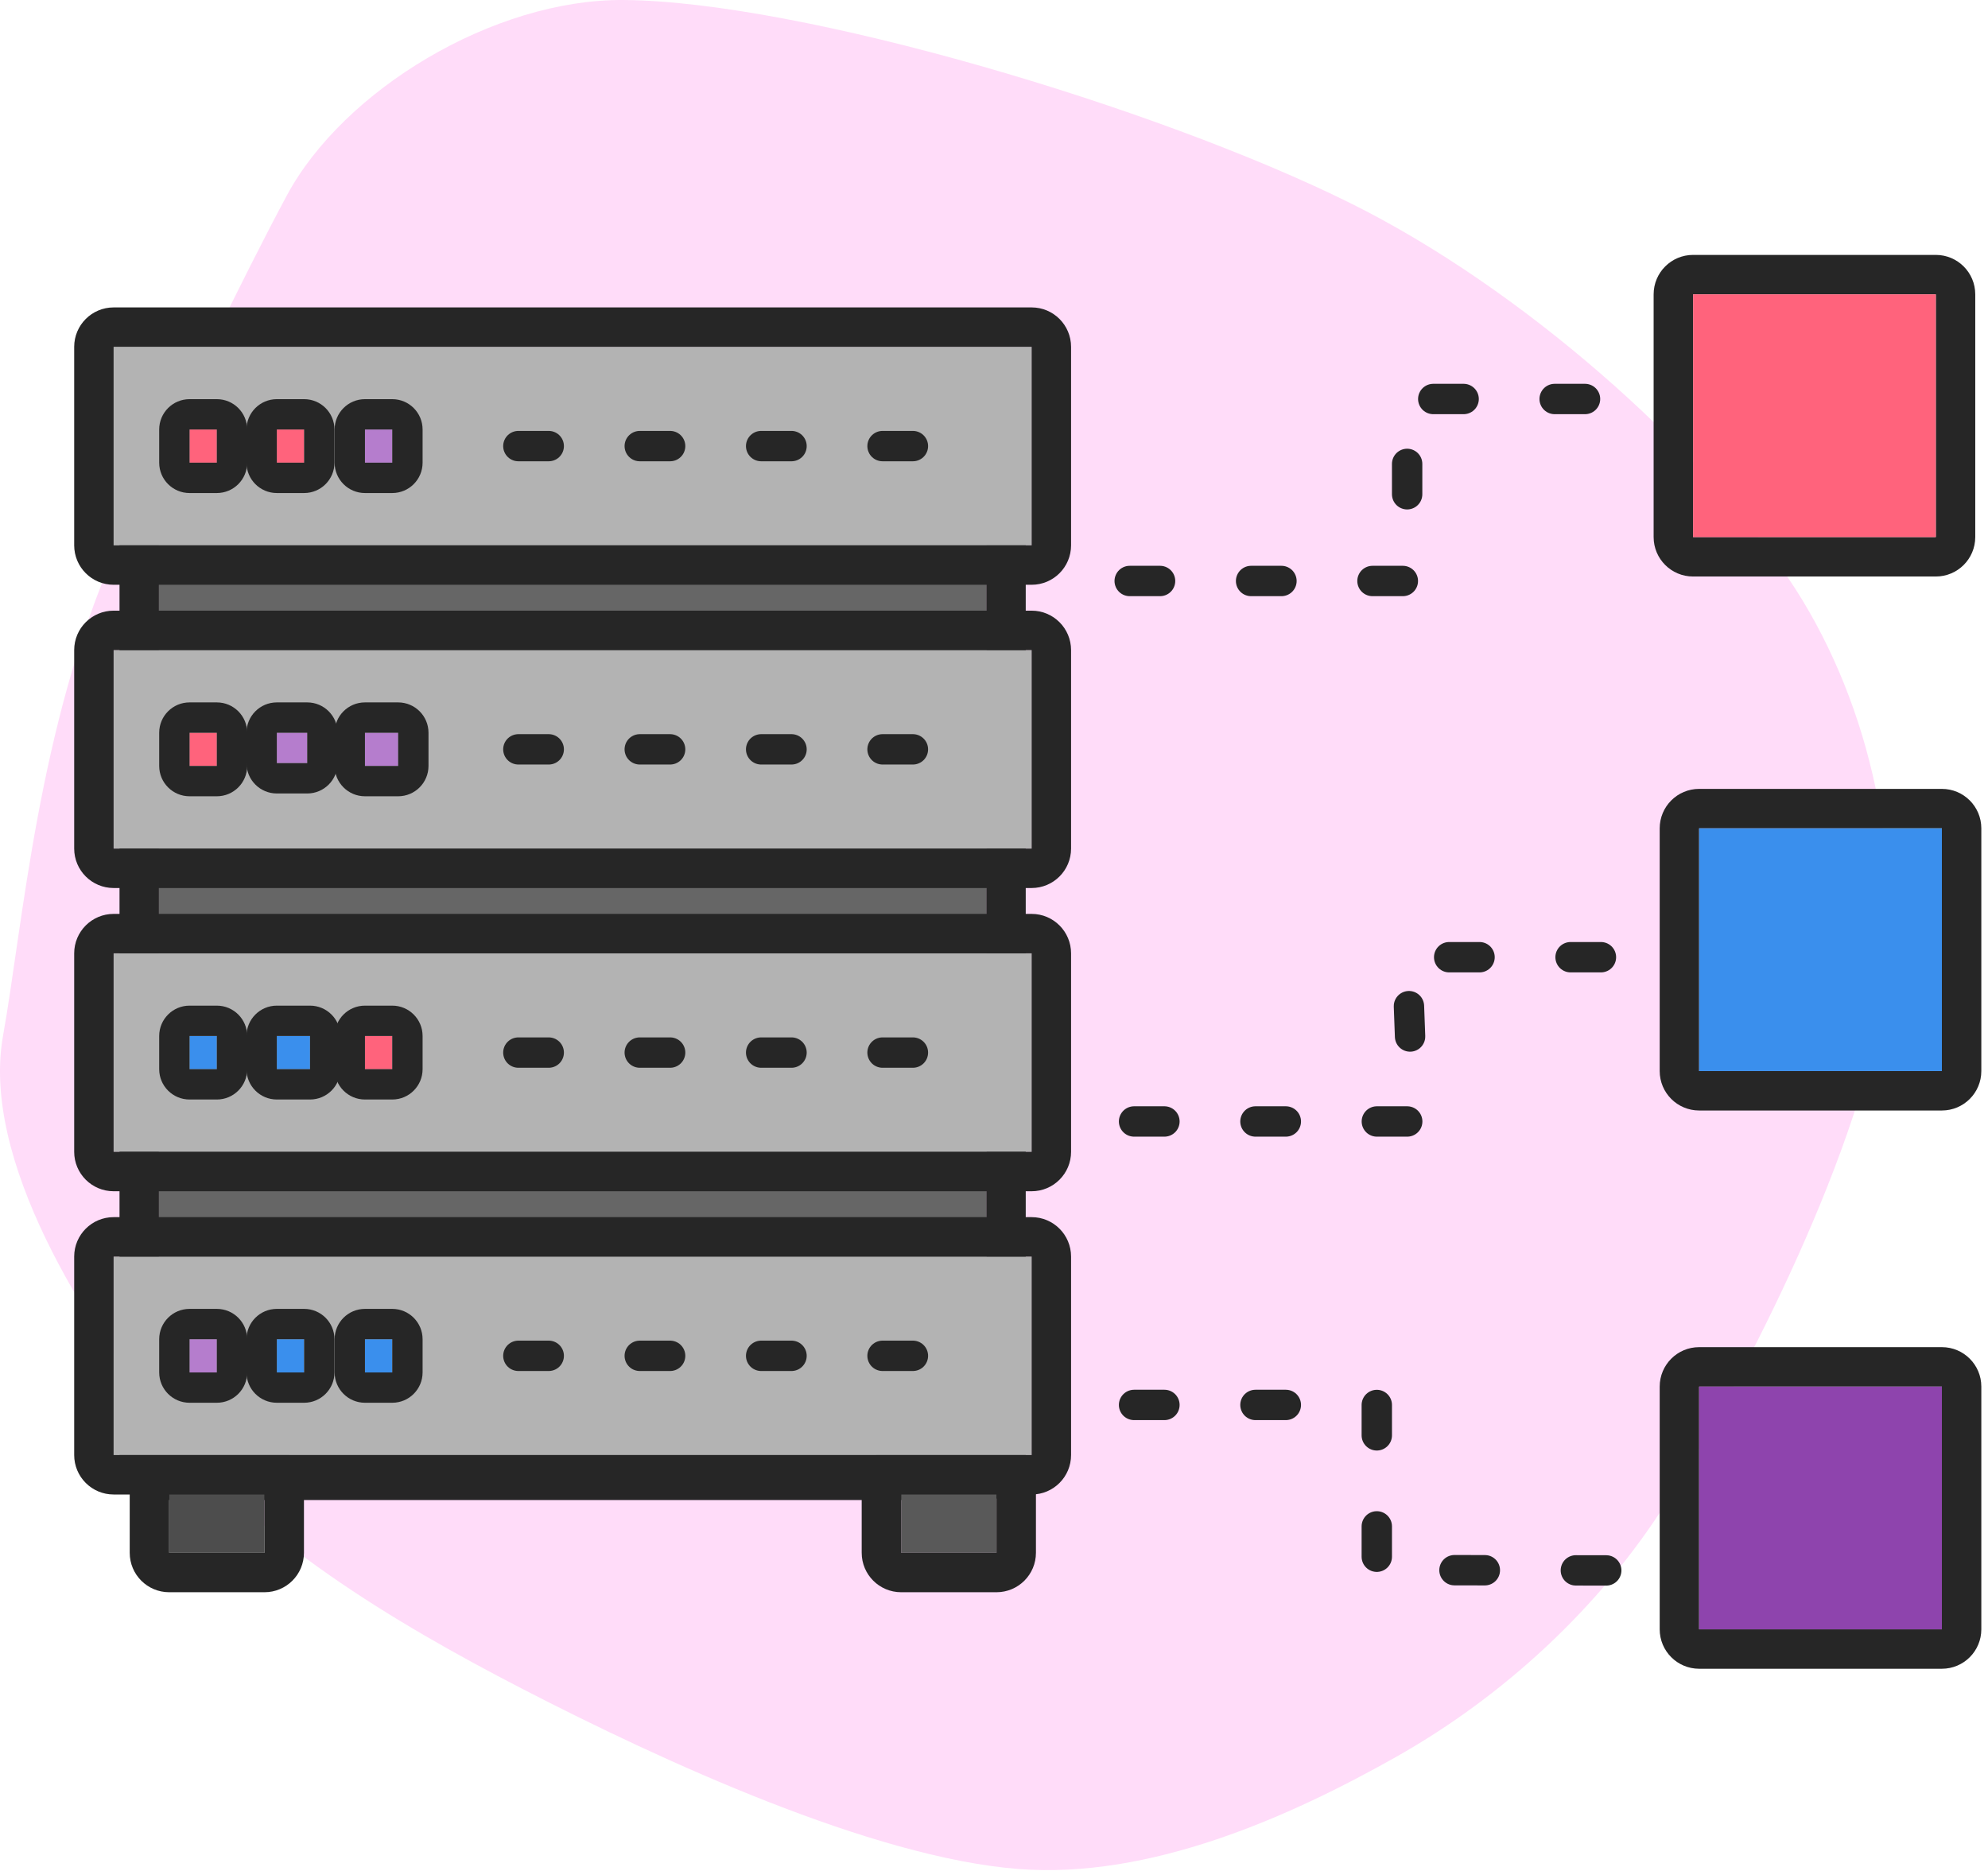 <?xml version="1.0" encoding="UTF-8" standalone="no"?><!DOCTYPE svg PUBLIC "-//W3C//DTD SVG 1.1//EN" "http://www.w3.org/Graphics/SVG/1.1/DTD/svg11.dtd"><svg width="100%" height="100%" viewBox="0 0 273 257" version="1.1" xmlns="http://www.w3.org/2000/svg" xmlns:xlink="http://www.w3.org/1999/xlink" xml:space="preserve" xmlns:serif="http://www.serif.com/" style="fill-rule:evenodd;clip-rule:evenodd;stroke-linecap:round;stroke-linejoin:round;stroke-miterlimit:1.5;"><path d="M185.412,27.885c-26.655,-13.224 -75.462,-27.715 -99.802,-27.884c-17.826,-0.124 -38.447,12.359 -46.237,26.872c-5.701,10.621 -15.434,30.474 -23.52,48.794c-10.668,24.172 -12.714,51.376 -15.435,66.568c-3.028,16.905 10.996,39.267 22.86,54.205c11.863,14.939 30.578,26.257 48.321,35.425c19.428,10.039 48.216,23.242 68.244,24.806c17.998,1.407 37.101,-7.05 51.919,-15.417c14.739,-8.323 27.912,-20.503 36.991,-34.788c11.162,-17.564 27.187,-49.411 29.985,-70.598c2.533,-19.181 -2.33,-40.517 -13.199,-56.523c-12.221,-17.997 -36.495,-39.735 -60.127,-51.46Z" style="fill:#ff00cf;fill-opacity:0.14;"/><g id="Server-2" serif:id="Server 2"><g id="Server"><rect x="21.83" y="64.301" width="113.612" height="136.283" style="fill:#666;"/><path d="M140.858,64.301c0,-2.991 -2.425,-5.416 -5.417,-5.416l-113.611,0c-2.992,0 -5.417,2.425 -5.417,5.416l0,136.284c0,2.991 2.425,5.417 5.417,5.417l113.611,0c2.992,0 5.417,-2.426 5.417,-5.417l0,-136.284Zm-5.417,0l-113.611,0l0,136.284l113.611,0l0,-136.284Z" style="fill:#262626;"/><rect x="23.23" y="203.992" width="13.093" height="9.256" style="fill:#4d4d4d;"/><path d="M41.74,203.992c0,-2.992 -2.425,-5.417 -5.416,-5.417l-13.094,0c-2.991,0 -5.416,2.425 -5.416,5.417l0,9.256c0,2.991 2.425,5.416 5.416,5.416l13.094,0c2.991,0 5.416,-2.425 5.416,-5.416l0,-9.256Zm-5.416,0l-13.094,0l0,9.256l13.094,0l0,-9.256Z" style="fill:#262626;"/><rect x="123.749" y="203.992" width="13.093" height="9.256" style="fill:#595959;"/><path d="M142.259,203.992c0,-2.992 -2.425,-5.417 -5.417,-5.417l-13.093,0c-2.992,0 -5.417,2.425 -5.417,5.417l0,9.256c0,2.991 2.425,5.416 5.417,5.416l13.093,0c2.992,0 5.417,-2.425 5.417,-5.416l0,-9.256Zm-5.417,0l-13.093,0l0,9.256l13.093,0l0,-9.256Z" style="fill:#262626;"/><g><rect x="15.604" y="47.635" width="126.062" height="27.257" style="fill:#b3b3b3;"/><path d="M147.083,47.635c0,-2.992 -2.425,-5.417 -5.416,-5.417l-126.063,0c-2.991,0 -5.416,2.425 -5.416,5.417l0,27.256c0,2.992 2.425,5.417 5.416,5.417l126.063,0c2.991,0 5.416,-2.425 5.416,-5.417l0,-27.256Zm-5.416,0l-126.063,0l0,27.256l126.063,0l0,-27.256Z" style="fill:#262626;"/><path d="M71.184,61.263l60.191,0" style="fill:none;stroke:#262626;stroke-width:4.17px;stroke-dasharray:4.17,12.5,0,0;"/><rect x="26.029" y="58.984" width="3.748" height="4.559" style="fill:#ff637c;"/><path d="M33.944,58.984c0,-2.301 -1.866,-4.167 -4.167,-4.167l-3.748,0c-2.301,0 -4.167,1.866 -4.167,4.167l0,4.558c0,2.302 1.866,4.167 4.167,4.167l3.748,0c2.301,0 4.167,-1.865 4.167,-4.167l0,-4.558Zm-4.167,0l-3.748,0l0,4.558l3.748,0l0,-4.558Z" style="fill:#262626;"/><rect x="38.015" y="58.984" width="3.748" height="4.559" style="fill:#ff637c;"/><path d="M45.93,58.984c0,-2.301 -1.865,-4.167 -4.166,-4.167l-3.749,0c-2.301,0 -4.166,1.866 -4.166,4.167l0,4.558c0,2.302 1.865,4.167 4.166,4.167l3.749,0c2.301,0 4.166,-1.865 4.166,-4.167l0,-4.558Zm-4.166,0l-3.749,0l0,4.558l3.749,0l0,-4.558Z" style="fill:#262626;"/><rect x="50.117" y="58.984" width="3.748" height="4.559" style="fill:#b57dcd;"/><path d="M58.032,58.984c0,-2.301 -1.865,-4.167 -4.166,-4.167l-3.749,0c-2.301,0 -4.166,1.866 -4.166,4.167l0,4.558c0,2.302 1.865,4.167 4.166,4.167l3.749,0c2.301,0 4.166,-1.865 4.166,-4.167l0,-4.558Zm-4.166,0l-3.749,0l0,4.558l3.749,0l0,-4.558Z" style="fill:#262626;"/></g><g><rect x="15.604" y="89.279" width="126.062" height="27.257" style="fill:#b3b3b3;"/><path d="M147.083,89.279c0,-2.991 -2.425,-5.416 -5.416,-5.416l-126.063,0c-2.991,0 -5.416,2.425 -5.416,5.416l0,27.257c0,2.992 2.425,5.417 5.416,5.417l126.063,0c2.991,0 5.416,-2.425 5.416,-5.417l0,-27.257Zm-5.416,0l-126.063,0l0,27.257l126.063,0l0,-27.257Z" style="fill:#262626;"/><path d="M71.184,102.908l60.191,0" style="fill:none;stroke:#262626;stroke-width:4.17px;stroke-dasharray:4.17,12.5,0,0;"/><rect x="26.029" y="100.628" width="3.748" height="4.559" style="fill:#ff637c;"/><path d="M33.944,100.628c0,-2.301 -1.866,-4.166 -4.167,-4.166l-3.748,0c-2.301,0 -4.167,1.865 -4.167,4.166l0,4.559c0,2.301 1.866,4.167 4.167,4.167l3.748,0c2.301,0 4.167,-1.866 4.167,-4.167l0,-4.559Zm-4.167,0l-3.748,0l0,4.559l3.748,0l0,-4.559Z" style="fill:#262626;"/><rect x="38.015" y="100.628" width="4.175" height="4.175" style="fill:#b57dcd;"/><path d="M46.357,100.628c0,-2.301 -1.865,-4.166 -4.167,-4.166l-4.175,0c-2.301,0 -4.166,1.865 -4.166,4.166l0,4.175c0,2.301 1.865,4.167 4.166,4.167l4.175,0c2.302,0 4.167,-1.866 4.167,-4.167l0,-4.175Zm-4.167,0l-4.175,0l0,4.175l4.175,0l0,-4.175Z" style="fill:#262626;"/><rect x="50.117" y="100.628" width="4.559" height="4.559" style="fill:#b57dcd;"/><path d="M58.843,100.628c0,-2.301 -1.866,-4.166 -4.167,-4.166l-4.559,0c-2.301,0 -4.166,1.865 -4.166,4.166l0,4.559c0,2.301 1.865,4.167 4.166,4.167l4.559,0c2.301,0 4.167,-1.866 4.167,-4.167l0,-4.559Zm-4.167,0l-4.559,0l0,4.559l4.559,0l0,-4.559Z" style="fill:#262626;"/></g><g><rect x="15.604" y="130.924" width="126.062" height="27.257" style="fill:#b3b3b3;"/><path d="M147.083,130.924c0,-2.992 -2.425,-5.417 -5.416,-5.417l-126.063,0c-2.991,0 -5.416,2.425 -5.416,5.417l0,27.257c0,2.991 2.425,5.416 5.416,5.416l126.063,0c2.991,0 5.416,-2.425 5.416,-5.416l0,-27.257Zm-5.416,0l-126.063,0l0,27.257l126.063,0l0,-27.257Z" style="fill:#262626;"/><path d="M71.184,144.552l60.191,0" style="fill:none;stroke:#262626;stroke-width:4.17px;stroke-dasharray:4.17,12.5,0,0;"/><rect x="26.029" y="142.273" width="3.748" height="4.559" style="fill:#3a8fed;"/><path d="M33.944,142.273c0,-2.301 -1.866,-4.167 -4.167,-4.167l-3.748,0c-2.301,0 -4.167,1.866 -4.167,4.167l0,4.559c0,2.301 1.866,4.166 4.167,4.166l3.748,0c2.301,0 4.167,-1.865 4.167,-4.166l0,-4.559Zm-4.167,0l-3.748,0l0,4.559l3.748,0l0,-4.559Z" style="fill:#262626;"/><rect x="38.015" y="142.273" width="4.559" height="4.559" style="fill:#3a8fed;"/><path d="M46.741,142.273c0,-2.301 -1.866,-4.167 -4.167,-4.167l-4.559,0c-2.301,0 -4.166,1.866 -4.166,4.167l0,4.559c0,2.301 1.865,4.166 4.166,4.166l4.559,0c2.301,0 4.167,-1.865 4.167,-4.166l0,-4.559Zm-4.167,0l-4.559,0l0,4.559l4.559,0l0,-4.559Z" style="fill:#262626;"/><rect x="50.117" y="142.273" width="3.748" height="4.559" style="fill:#ff637c;"/><path d="M58.032,142.273c0,-2.301 -1.865,-4.167 -4.166,-4.167l-3.749,0c-2.301,0 -4.166,1.866 -4.166,4.167l0,4.559c0,2.301 1.865,4.166 4.166,4.166l3.749,0c2.301,0 4.166,-1.865 4.166,-4.166l0,-4.559Zm-4.166,0l-3.749,0l0,4.559l3.749,0l0,-4.559Z" style="fill:#262626;"/></g><g><rect x="15.604" y="172.569" width="126.062" height="27.257" style="fill:#b3b3b3;"/><path d="M147.083,172.569c0,-2.992 -2.425,-5.417 -5.416,-5.417l-126.063,0c-2.991,0 -5.416,2.425 -5.416,5.417l0,27.256c0,2.992 2.425,5.417 5.416,5.417l126.063,0c2.991,0 5.416,-2.425 5.416,-5.417l0,-27.256Zm-5.416,0l-126.063,0l0,27.256l126.063,0l0,-27.256Z" style="fill:#262626;"/><path d="M71.184,186.197l60.191,0" style="fill:none;stroke:#262626;stroke-width:4.17px;stroke-dasharray:4.17,12.5,0,0;"/><rect x="26.029" y="183.918" width="3.748" height="4.559" style="fill:#b57dcd;"/><path d="M33.944,183.918c0,-2.302 -1.866,-4.167 -4.167,-4.167l-3.748,0c-2.301,0 -4.167,1.865 -4.167,4.167l0,4.558c0,2.301 1.866,4.167 4.167,4.167l3.748,0c2.301,0 4.167,-1.866 4.167,-4.167l0,-4.558Zm-4.167,0l-3.748,0l0,4.558l3.748,0l0,-4.558Z" style="fill:#262626;"/><rect x="38.015" y="183.918" width="3.748" height="4.559" style="fill:#3a8fed;"/><path d="M45.93,183.918c0,-2.302 -1.865,-4.167 -4.166,-4.167l-3.749,0c-2.301,0 -4.166,1.865 -4.166,4.167l0,4.558c0,2.301 1.865,4.167 4.166,4.167l3.749,0c2.301,0 4.166,-1.866 4.166,-4.167l0,-4.558Zm-4.166,0l-3.749,0l0,4.558l3.749,0l0,-4.558Z" style="fill:#262626;"/><rect x="50.117" y="183.918" width="3.748" height="4.559" style="fill:#3a8fed;"/><path d="M58.032,183.918c0,-2.302 -1.865,-4.167 -4.166,-4.167l-3.749,0c-2.301,0 -4.166,1.865 -4.166,4.167l0,4.558c0,2.301 1.865,4.167 4.166,4.167l3.749,0c2.301,0 4.166,-1.866 4.166,-4.167l0,-4.558Zm-4.166,0l-3.749,0l0,4.558l3.749,0l0,-4.558Z" style="fill:#262626;"/></g></g><path d="M271.25,40.423c0,-2.992 -2.425,-5.417 -5.417,-5.417l-33.333,0c-2.992,0 -5.417,2.425 -5.417,5.417l0,33.333c0,2.992 2.425,5.417 5.417,5.417l33.333,0c2.992,0 5.417,-2.425 5.417,-5.417l0,-33.333Zm-5.417,0l-33.333,0l0,33.333l33.333,0l0,-33.333Z" style="fill:#262626;"/><rect x="232.5" y="40.423" width="33.333" height="33.333" style="fill:#ff637c;"/><path d="M272.083,113.756c0,-2.991 -2.425,-5.417 -5.416,-5.417l-33.334,0c-2.991,0 -5.416,2.426 -5.416,5.417l0,33.333c0,2.992 2.425,5.417 5.416,5.417l33.334,0c2.991,0 5.416,-2.425 5.416,-5.417l0,-33.333Zm-5.416,0l-33.334,0l0,33.333l33.334,0l0,-33.333Z" style="fill:#262626;"/><rect x="233.333" y="113.756" width="33.333" height="33.333" style="fill:#3a8fed;"/><path d="M272.083,190.423c0,-2.992 -2.425,-5.417 -5.416,-5.417l-33.334,0c-2.991,0 -5.416,2.425 -5.416,5.417l0,33.333c0,2.992 2.425,5.417 5.416,5.417l33.334,0c2.991,0 5.416,-2.425 5.416,-5.417l0,-33.333Zm-5.416,0l-33.334,0l0,33.333l33.334,0l0,-33.333Z" style="fill:#262626;"/><rect x="233.333" y="190.423" width="33.333" height="33.333" style="fill:#8e44ad;"/><path d="M155.734,154.014l38.333,0l-0.833,-22.559l29.167,0" style="fill:none;stroke:#262626;stroke-width:4.17px;stroke-dasharray:4.17,12.5,0,0;"/><path d="M155.734,192.941l33.333,0l0,22.68l33.334,0.05" style="fill:none;stroke:#262626;stroke-width:4.17px;stroke-dasharray:4.17,12.5,0,0;"/><path d="M217.661,54.795l-24.427,0l0,24.993l-48.214,0" style="fill:none;stroke:#262626;stroke-width:4.17px;stroke-dasharray:4.17,12.5,0,0;"/></g></svg>